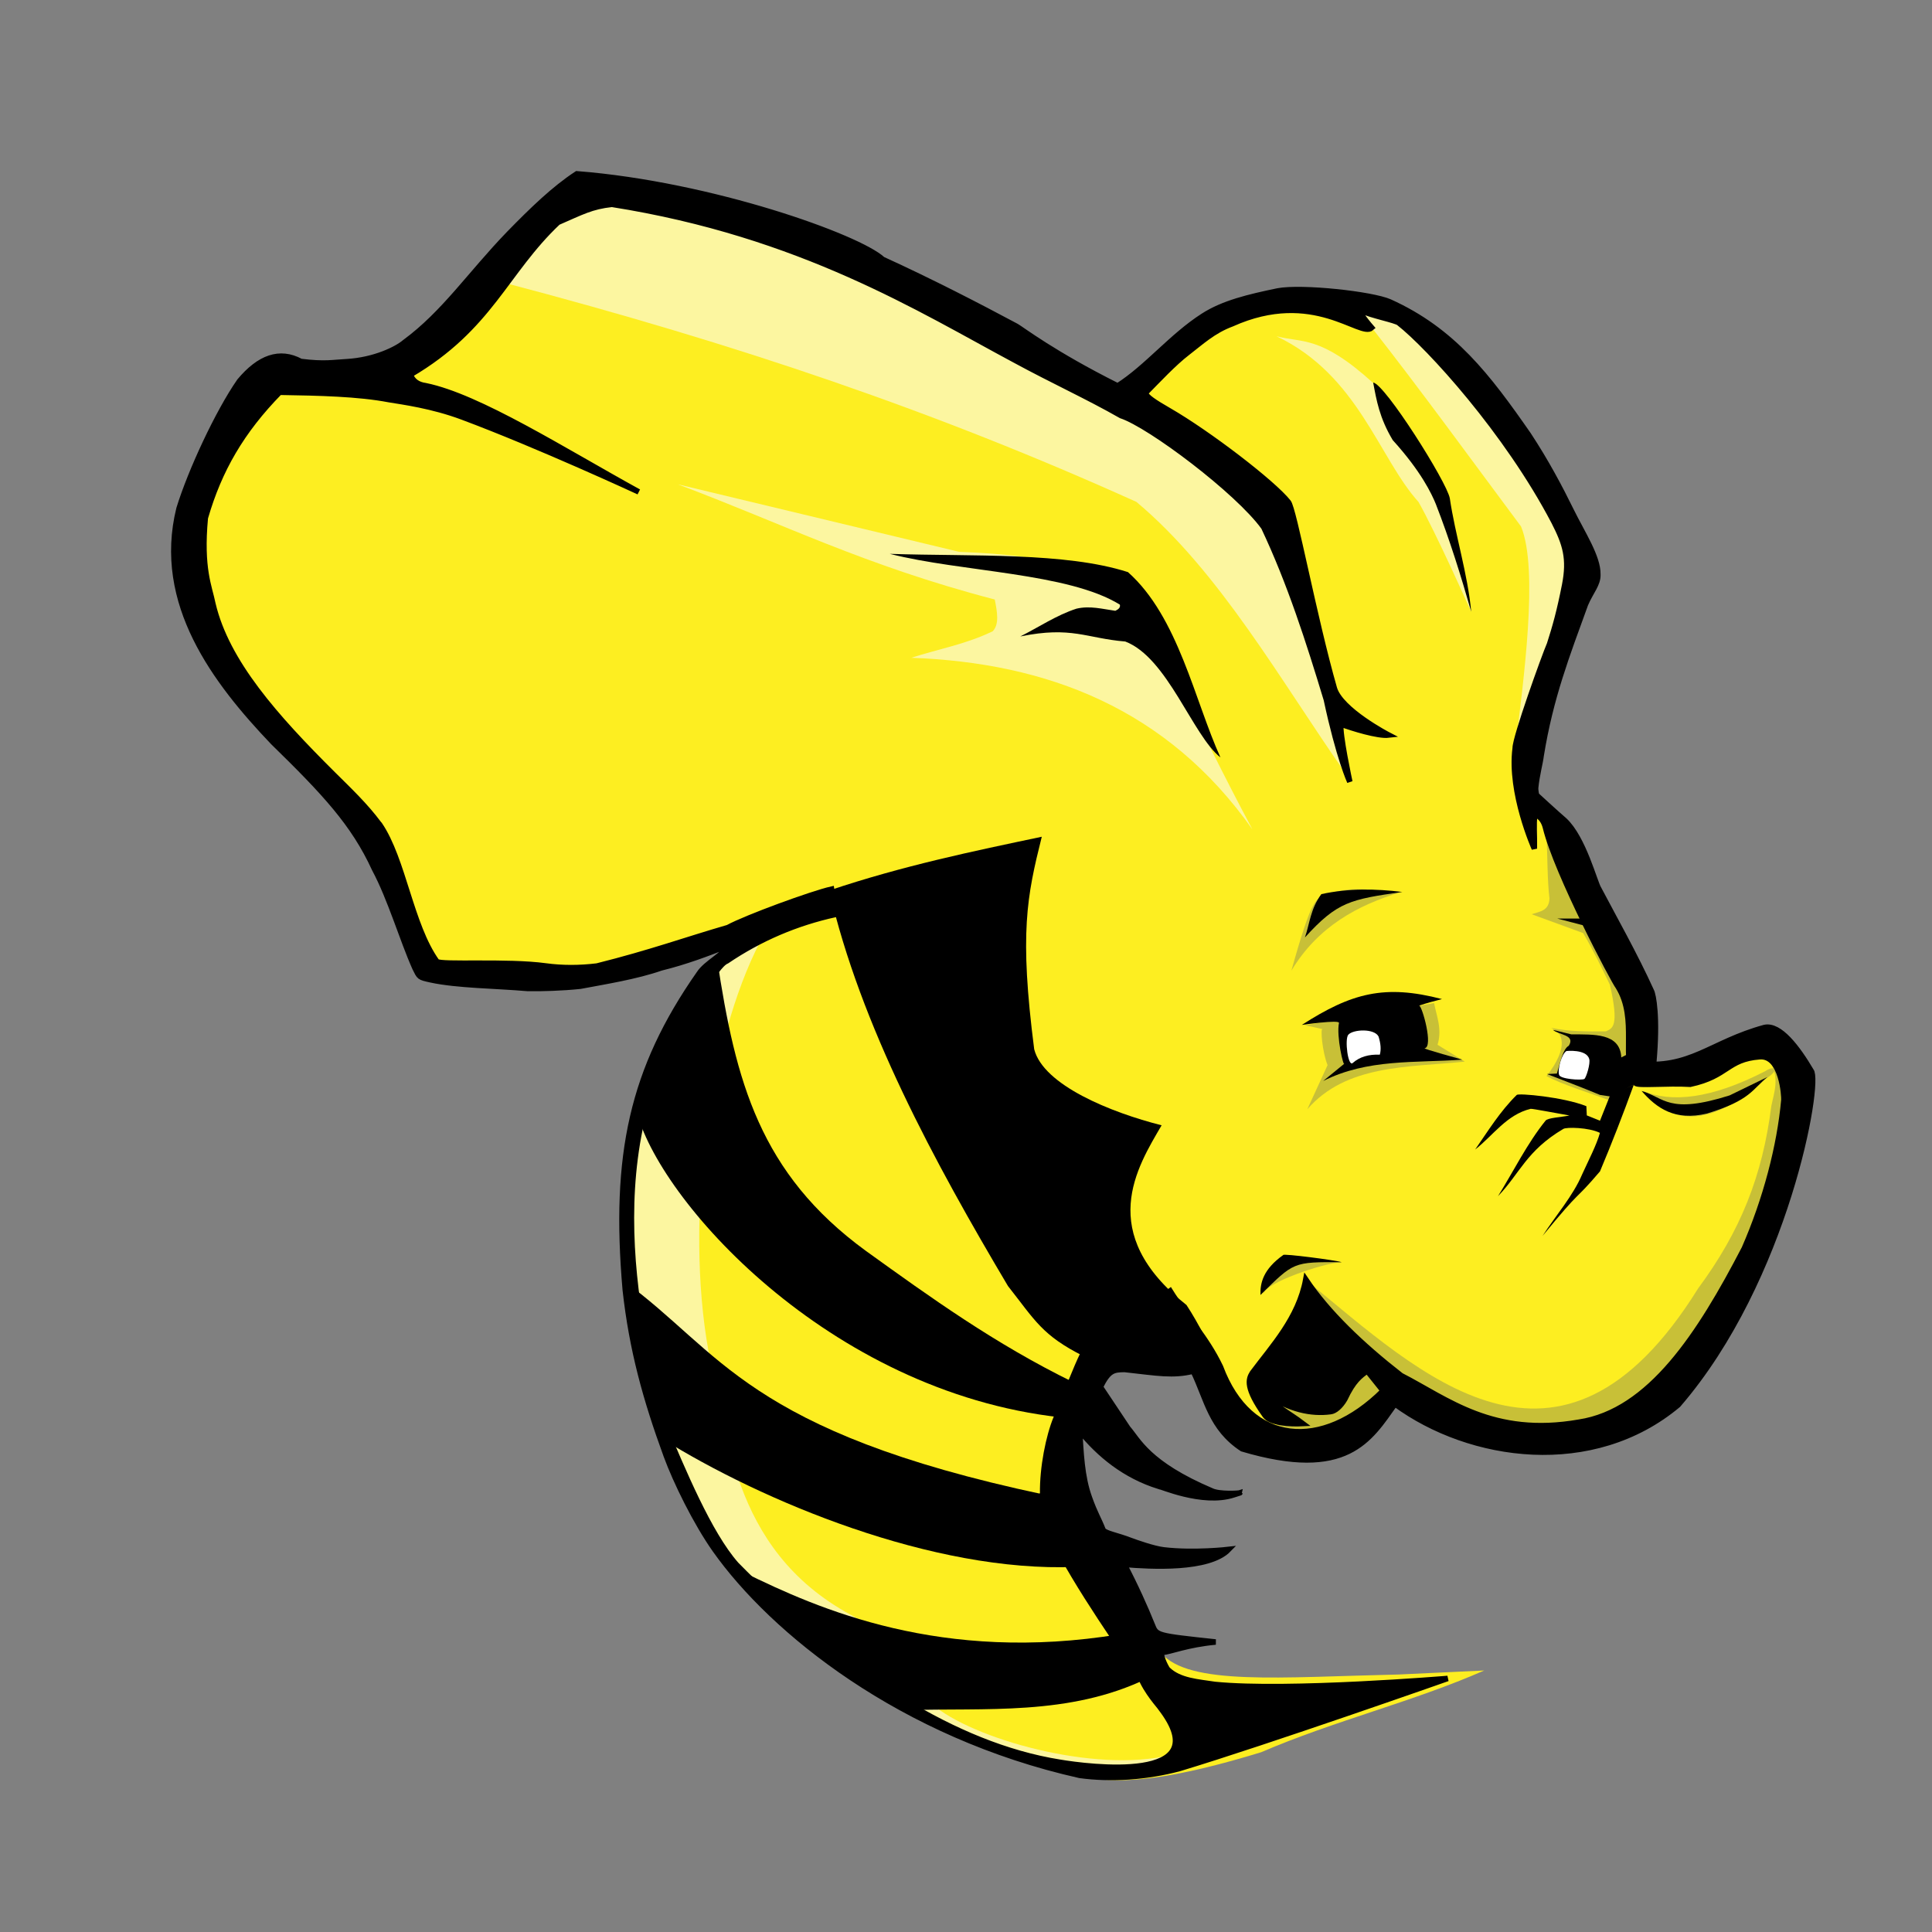 <svg id="sources/HIVE3" viewBox="0 0 40 40" fill="none" xmlns="http://www.w3.org/2000/svg">
<rect x="0" y="0" width="40" height="40" fill="#808080" stroke="none"/>
<path fill-rule="evenodd" clip-rule="evenodd" d="M23.016 8.218C22.718 7.403 12.482 3.424 12.351 3.861C10.471 4.351 9.706 6.517 8.413 7.889L5.542 7.725C4.277 9.352 3.614 11.013 4.065 12.741C5.687 14.937 7.569 16.806 8.741 19.565C8.834 20.865 14.37 19.701 15.556 19.444C13.935 20.604 12.524 22.402 13.13 27.581C13.684 30.014 14.063 32.729 18.974 35.48C19.62 35.842 20.958 36.26 21.785 36.564C22.576 36.927 23.501 37.076 26.111 36.278C27.621 35.627 29.251 35.235 30.729 34.586L28.953 34.669C26.507 34.723 24.619 34.905 24.036 34.222L21.785 30.336L23.098 27.787C24.914 27.973 25.517 29.446 27.117 30.007L29.004 28.609C34.484 31.844 36.665 26.559 37.29 22.442C37.223 20.768 33.663 22.968 33.879 22.185C33.963 20.384 32.495 18.029 31.547 16.194L32.645 11.948C33.142 11.504 30.34 6.781 28.051 6.192C26.043 5.675 23.015 8.218 23.015 8.218L23.016 8.218Z" fill="#FDEE21"/>
<path fill-rule="evenodd" clip-rule="evenodd" d="M32.019 17.242C32.038 17.698 32.036 18.253 32.08 18.599C32.072 18.863 31.875 18.872 31.711 18.928L32.777 19.318C32.989 19.675 33.159 20.031 33.331 20.387C33.531 21.264 33.382 21.289 33.249 21.353C32.862 21.357 32.476 21.358 32.116 21.281C32.277 21.367 32.313 21.429 32.33 21.538C32.361 21.739 32.232 22.014 32.019 22.278C32.334 22.453 32.909 22.625 33.336 22.787L33.823 21.703C33.603 20.11 32.934 18.642 32.019 17.242L32.019 17.242Z" fill="#C8C037"/>
<path fill-rule="evenodd" clip-rule="evenodd" d="M34.009 22.585C34.6 22.832 35.417 22.759 36.55 22.176C36.719 22.056 36.876 22.127 36.574 22.325C35.088 23.658 34.377 22.991 34.009 22.585L34.009 22.585Z" fill="#C8C037"/>
<path fill-rule="evenodd" clip-rule="evenodd" d="M36.664 22.001C36.84 22.337 36.733 22.611 36.674 22.895C36.491 24.34 36.04 25.483 35.157 26.677C32.282 31.299 29.38 28.407 27.066 26.525L26.109 28.923C26.058 29.133 25.847 29.297 27.341 29.955L28.864 28.88C34.671 33.298 38.786 22.695 36.664 22.001L36.664 22.001Z" fill="#C8C037"/>
<path fill-rule="evenodd" clip-rule="evenodd" d="M27.766 26.131C27.374 26.159 26.208 26.555 26.157 26.785L26.693 25.985L27.766 26.131Z" fill="#C8C037"/>
<path fill-rule="evenodd" clip-rule="evenodd" d="M27.004 21.23C27.076 21.23 27.421 21.323 27.384 21.302C27.331 21.273 27.378 21.785 27.486 22.052L27.066 22.967C27.871 22.038 29.145 22.1 30.327 21.98L29.763 21.631C29.861 21.304 29.745 21.046 29.691 20.768L27.004 21.23Z" fill="#C8C037"/>
<path fill-rule="evenodd" clip-rule="evenodd" d="M28.983 18.476C28.119 18.741 27.292 19.173 26.737 20.096C27.16 18.575 27.247 18.633 27.384 18.558C27.976 18.293 28.461 18.458 28.983 18.476V18.476Z" fill="#C8C037"/>
<path fill-rule="evenodd" clip-rule="evenodd" d="M24.369 36.297C23.324 37.45 20.993 36.21 19.057 35.578C14.137 32.45 13.176 29.505 13.11 26.616C12.857 22.477 14.127 20.073 15.735 19.503C14.671 21.554 14.175 25.235 14.668 27.972C15.066 29.495 15.075 32.063 17.623 33.438C18.87 34.141 18.532 34.688 19.376 35.346C20.301 36.066 22.879 36.752 24.369 36.297L24.369 36.297Z" fill="#FCF6A0"/>
<path fill-rule="evenodd" clip-rule="evenodd" d="M25.93 17.172C24.161 14.664 21.673 13.722 18.867 13.619C19.43 13.436 19.992 13.341 20.554 13.069C20.692 12.925 20.647 12.67 20.595 12.412C17.895 11.707 16.19 10.835 14.033 10.027L19.857 11.425C23.791 11.574 23.453 12.545 25.93 17.172L25.93 17.172Z" fill="#FCF6A0"/>
<path fill-rule="evenodd" clip-rule="evenodd" d="M27.824 15.963C26.517 14.097 25.249 11.832 23.528 10.391C19.373 8.516 15.263 7.123 10.447 5.856L11.984 3.879C17.095 5.046 21.896 6.998 26.196 10.217C26.923 12.056 27.408 13.898 27.823 15.962L27.824 15.963Z" fill="#FCF6A0"/>
<path fill-rule="evenodd" clip-rule="evenodd" d="M30.459 12.665C30.459 12.665 29.726 11.021 29.369 10.393C28.542 9.476 28.123 7.766 26.428 6.961C26.964 7.106 27.331 6.933 28.426 7.926L30.15 11.196L30.459 12.665Z" fill="#FCF6A0"/>
<path fill-rule="evenodd" clip-rule="evenodd" d="M31.371 15.513C31.54 14.089 31.861 11.804 31.492 10.901C30.468 9.526 29.436 8.105 28.403 6.786C28.232 6.626 28.109 6.41 27.974 6.242C29.426 6.618 30.941 7.627 32.984 11.612L31.371 15.513Z" fill="#FCF6A0"/>
<path fill-rule="evenodd" clip-rule="evenodd" d="M25.268 15.682C24.69 15.226 24.174 13.617 23.298 13.282C22.487 13.215 22.19 12.959 21.124 13.177C21.51 12.983 21.876 12.735 22.287 12.602C22.565 12.536 22.826 12.609 23.092 12.646C23.158 12.615 23.201 12.576 23.185 12.518C22.111 11.855 19.909 11.845 18.423 11.467C20.148 11.524 22.057 11.429 23.353 11.845C24.396 12.77 24.735 14.512 25.268 15.682L25.268 15.682Z" fill="black"/>
<path fill-rule="evenodd" clip-rule="evenodd" d="M28.429 7.92C28.669 7.942 29.957 9.979 30.017 10.318C30.125 11.06 30.389 11.89 30.46 12.666C30.247 11.922 30.016 11.178 29.727 10.435C29.643 10.23 29.429 9.767 28.835 9.112C28.559 8.65 28.499 8.288 28.43 7.92L28.429 7.92Z" fill="black"/>
<path fill-rule="evenodd" clip-rule="evenodd" d="M32.794 19.018H32.243L32.852 19.177L32.794 19.018Z" fill="black"/>
<path fill-rule="evenodd" clip-rule="evenodd" d="M29.034 18.467C28.48 18.399 27.911 18.39 27.357 18.512C27.131 18.815 27.116 19.124 27.017 19.409C27.691 18.667 27.958 18.621 29.034 18.467V18.467Z" fill="black"/>
<path fill-rule="evenodd" clip-rule="evenodd" d="M36.592 22.299C36.284 22.545 36.253 22.777 35.341 23.055C34.676 23.212 34.3 22.945 33.987 22.587C34.462 22.723 34.538 23.081 35.81 22.679L36.592 22.299Z" fill="black"/>
<path fill-rule="evenodd" clip-rule="evenodd" d="M33.828 22.453C33.607 23.063 33.367 23.68 33.126 24.252C32.552 24.925 32.797 24.541 31.937 25.588C32.212 25.163 32.57 24.756 32.757 24.313C32.889 24.022 33.052 23.713 33.125 23.455C32.897 23.341 32.43 23.332 32.367 23.373C31.602 23.824 31.464 24.301 31.014 24.766C31.34 24.243 31.619 23.673 31.998 23.203C32.041 23.142 32.322 23.131 32.494 23.095C32.226 23.049 31.73 22.952 31.691 22.957C31.192 23.077 30.912 23.511 30.542 23.799C30.812 23.41 31.061 23.004 31.403 22.669C31.437 22.63 32.364 22.711 32.844 22.902L32.853 23.093L33.126 23.203L33.331 22.689L33.828 22.453Z" fill="black"/>
<path fill-rule="evenodd" clip-rule="evenodd" d="M27.779 26.133C27.656 26.09 26.569 25.951 26.569 25.983C26.151 26.28 26.088 26.565 26.097 26.811C26.791 26.128 26.765 26.126 27.779 26.133L27.779 26.133Z" fill="black"/>
<path fill-rule="evenodd" clip-rule="evenodd" d="M26.953 21.22C26.953 21.22 27.738 21.105 27.722 21.179C27.665 21.451 27.818 22.114 27.835 22.021L27.394 22.381C28.318 21.917 29.29 22.01 30.276 21.939C30.276 21.939 29.445 21.71 29.496 21.703C29.681 21.677 29.447 20.837 29.383 20.819C29.541 20.766 29.696 20.725 29.855 20.685C28.668 20.375 27.982 20.558 26.953 21.22L26.953 21.22Z" fill="black"/>
<path fill-rule="evenodd" clip-rule="evenodd" d="M33.741 21.805L33.567 21.893C33.542 21.382 32.994 21.419 32.531 21.415L32.152 21.322C32.267 21.429 32.624 21.421 32.48 21.651C32.359 21.716 32.303 21.994 32.234 22.227L32.029 22.237C32.391 22.378 32.727 22.503 33.126 22.669L33.362 22.705L33.926 22.401L33.741 21.805Z" fill="black"/>
<path fill-rule="evenodd" clip-rule="evenodd" d="M28.542 21.461C28.454 21.287 28.01 21.311 27.914 21.424C27.837 21.516 27.909 22.105 28.009 22.006C28.153 21.879 28.342 21.826 28.568 21.836C28.597 21.728 28.587 21.61 28.542 21.461L28.542 21.461Z" fill="white"/>
<path fill-rule="evenodd" clip-rule="evenodd" d="M32.802 22.339C32.843 22.308 32.932 22.013 32.903 21.925C32.845 21.716 32.432 21.76 32.432 21.76C32.331 21.819 32.243 22.144 32.279 22.252C32.297 22.342 32.735 22.371 32.802 22.339L32.802 22.339Z" fill="white"/>
<path fill-rule="evenodd" clip-rule="evenodd" d="M15.141 32.53L15.402 32.555C16.949 33.315 19.495 34.441 23.182 33.836L23.76 34.746C22.137 35.535 20.39 35.353 18.754 35.408L15.141 32.53Z" fill="black"/>
<path fill-rule="evenodd" clip-rule="evenodd" d="M12.92 26.527L13.695 29.779C15.769 31.076 19.312 32.561 22.266 32.441L21.613 30.943C15.448 29.634 14.927 27.979 12.921 26.526L12.92 26.527Z" fill="black"/>
<path fill-rule="evenodd" clip-rule="evenodd" d="M14.848 19.864C15.227 22.385 15.732 24.296 17.924 25.896C19.267 26.863 20.601 27.825 22.223 28.618C22.223 28.618 22.081 29.358 21.962 29.345C17.135 28.809 13.602 24.807 13.174 22.979C13.588 21.577 14.183 20.701 14.848 19.864H14.848Z" fill="black"/>
<path fill-rule="evenodd" clip-rule="evenodd" d="M17.169 18.436C17.812 21.23 19.345 24.059 20.869 26.626C21.428 27.335 21.575 27.648 22.436 28.079C23.6 28.448 24.423 28.354 25.268 28.298C25.036 27.87 24.831 27.422 24.565 27.019C22.673 25.523 23.547 24.161 24.05 23.298C22.998 23.032 21.604 22.468 21.412 21.724C21.103 19.321 21.26 18.558 21.569 17.324C20.144 17.624 18.701 17.922 17.169 18.436L17.169 18.436Z" fill="black"/>
<path fill-rule="evenodd" clip-rule="evenodd" d="M11.943 3.599C11.474 3.905 11.023 4.342 10.538 4.839C9.733 5.672 9.199 6.484 8.38 7.086C8.216 7.227 7.756 7.455 7.179 7.489C6.906 7.502 6.729 7.547 6.229 7.484C5.788 7.246 5.369 7.401 4.96 7.89C4.511 8.535 3.943 9.76 3.707 10.53C3.221 12.496 4.462 14.116 5.652 15.365C6.71 16.399 7.321 17.045 7.755 17.993C8.084 18.608 8.328 19.452 8.592 20.044C8.687 20.232 8.668 20.231 8.924 20.287C9.477 20.405 10.244 20.406 10.928 20.465C11.223 20.469 11.629 20.458 12.014 20.418C12.544 20.318 13.166 20.22 13.688 20.039C14.198 19.914 14.652 19.74 15.062 19.58C15.009 19.759 14.619 19.931 14.473 20.159C13.084 22.146 12.704 23.914 12.946 26.705C13.082 27.941 13.366 28.967 13.795 30.14C13.991 30.676 14.408 31.527 14.807 32.091C15.996 33.77 18.654 35.927 22.355 36.757C23.001 36.845 23.734 36.798 24.423 36.614C26.25 36.061 29.972 34.751 29.972 34.751C29.972 34.751 26.668 35.025 25.154 34.875C24.804 34.82 24.418 34.802 24.174 34.563C24.133 34.51 23.984 34.21 24.08 34.208C24.211 34.204 24.587 34.048 25.168 33.996C23.928 33.863 23.946 33.864 23.855 33.638C23.715 33.288 23.499 32.808 23.277 32.389C23.822 32.435 25.029 32.503 25.438 32.08C25.438 32.08 24.724 32.163 24.093 32.089C23.881 32.064 23.518 31.934 23.41 31.894C23.126 31.784 22.893 31.75 22.839 31.678C22.741 31.428 22.674 31.343 22.555 31.008C22.394 30.564 22.382 30.069 22.351 29.615C22.764 30.124 23.29 30.552 23.986 30.771C23.995 30.752 24.889 31.16 25.538 30.95L25.673 30.907C25.673 30.919 25.243 30.944 25.085 30.866C23.764 30.305 23.565 29.814 23.352 29.57L22.782 28.715C22.955 28.369 23.053 28.356 23.283 28.353C23.978 28.43 24.281 28.49 24.704 28.388C24.989 28.976 25.067 29.568 25.718 29.996C27.885 30.639 28.356 29.805 28.881 29.067C30.441 30.212 32.98 30.565 34.744 29.087C36.986 26.493 37.696 22.403 37.497 22.17C37.217 21.695 36.849 21.205 36.534 21.273C35.41 21.579 34.995 22.15 33.881 22.02C34.014 22.012 34.237 22.009 34.239 21.996C34.324 21.053 34.231 20.596 34.19 20.518C33.852 19.772 33.408 18.988 33.099 18.4C33.019 18.278 32.785 17.351 32.392 16.985C32.224 16.841 31.812 16.462 31.812 16.462L31.777 16.865C31.777 16.865 31.938 16.89 31.999 17.139C32.231 18.085 33.415 20.323 33.502 20.43C33.921 21.107 33.545 21.951 33.864 22.424C33.894 22.484 34.514 22.419 34.995 22.448C35.785 22.278 35.752 21.93 36.434 21.878C36.894 21.843 36.94 22.706 36.934 22.773C36.848 23.727 36.558 24.835 36.114 25.848C35.191 27.626 34.158 29.223 32.692 29.445C30.904 29.758 29.975 28.976 29.006 28.478L28.635 28.795C27.375 30.049 25.879 29.938 25.268 28.299C24.963 27.663 24.566 27.273 24.226 26.728L22.424 28.026C22.274 28.333 22.09 28.818 21.866 29.36C21.71 29.737 21.58 30.384 21.588 30.922C21.357 31.315 22.388 32.911 23.04 33.882C23.232 34.168 23.591 34.669 23.603 34.7C23.732 35.035 24.015 35.331 24.032 35.367C25.242 36.944 22.506 36.581 21.942 36.486C20.827 36.308 19.737 35.843 18.712 35.22C18.653 35.184 18.593 35.147 18.534 35.11C17.317 34.343 16.196 33.362 15.243 32.392C14.675 31.749 14.134 30.43 13.735 29.496C13.136 27.248 12.277 23.353 14.605 20.401C14.752 20.232 14.911 19.951 15.047 19.896C15.739 19.428 16.489 19.109 17.297 18.932L17.216 18.409C16.812 18.5 15.454 18.997 15.07 19.205C14.197 19.458 13.473 19.723 12.36 20.001C11.998 20.045 11.643 20.046 11.296 19.999C10.495 19.89 9.131 19.987 9.044 19.907C8.502 19.151 8.353 17.796 7.859 17.071L7.853 17.064L7.846 17.057C7.558 16.67 7.222 16.354 6.891 16.025C5.706 14.847 4.691 13.709 4.407 12.502C4.336 12.146 4.152 11.777 4.25 10.723L4.252 10.718L4.253 10.713C4.539 9.728 5.002 8.925 5.79 8.121C6.609 8.134 7.42 8.152 8.052 8.273C8.342 8.321 8.944 8.4 9.567 8.632C11.142 9.219 13.224 10.184 13.224 10.184C11.662 9.325 9.914 8.211 8.811 7.986C8.647 7.963 8.546 7.888 8.497 7.757C10.156 6.782 10.46 5.634 11.552 4.604C12.051 4.387 12.245 4.276 12.669 4.23C16.589 4.85 19.057 6.411 21.009 7.455C21.802 7.886 22.522 8.212 23.21 8.605C23.813 8.803 25.633 10.177 26.165 10.917C26.706 12.06 27.101 13.294 27.461 14.484C27.72 15.695 27.946 16.186 27.946 16.186C27.946 16.186 27.727 15.174 27.763 14.992C27.991 15.077 28.529 15.245 28.752 15.219C28.752 15.219 27.756 14.703 27.625 14.248C27.206 12.787 26.786 10.513 26.673 10.395C26.353 9.993 25.022 8.974 24.205 8.502C23.896 8.324 23.729 8.213 23.716 8.135C23.977 7.871 24.299 7.523 24.588 7.301C24.865 7.089 25.117 6.849 25.503 6.706C27.2 5.942 28.17 7 28.4 6.786C28.4 6.786 28.035 6.367 28.198 6.436C28.364 6.526 28.905 6.632 28.964 6.687C29.583 7.171 31.199 8.939 32.174 10.805C32.408 11.262 32.503 11.563 32.395 12.113C32.286 12.664 32.201 12.966 32.083 13.334C31.976 13.58 31.369 15.264 31.371 15.49C31.249 16.414 31.767 17.57 31.767 17.57C31.772 17.256 31.748 17.089 31.776 16.864L31.811 16.463C31.811 16.463 31.789 16.357 31.793 16.314C31.82 16.037 31.888 15.804 31.907 15.645C32.102 14.438 32.441 13.57 32.825 12.511C32.939 12.244 33.089 12.096 33.081 11.892C33.087 11.531 32.764 11.047 32.531 10.574C32.296 10.095 32.014 9.562 31.645 9.001C30.803 7.79 30.085 6.842 28.77 6.249C28.402 6.088 26.955 5.93 26.455 6.024C25.849 6.15 25.327 6.274 24.912 6.541C24.257 6.96 23.743 7.608 23.14 7.99C21.807 7.323 21.163 6.824 21.043 6.755C20.25 6.331 19.298 5.838 18.274 5.37C17.783 4.912 14.735 3.817 11.943 3.599L11.943 3.599ZM29.005 28.478C28.183 27.835 27.491 27.173 27.035 26.492C26.886 27.293 26.345 27.864 25.928 28.425C25.845 28.557 25.785 28.736 26.194 29.308C26.304 29.461 26.704 29.487 26.973 29.473C26.699 29.265 26.282 29.046 26.215 28.856C26.697 29.184 27.144 29.279 27.548 29.226C27.64 29.216 27.755 29.118 27.843 28.967C28.023 28.581 28.164 28.487 28.306 28.383L28.635 28.794L29.005 28.478Z" fill="black" stroke="black" stroke-width="0.114"/>
</svg>
